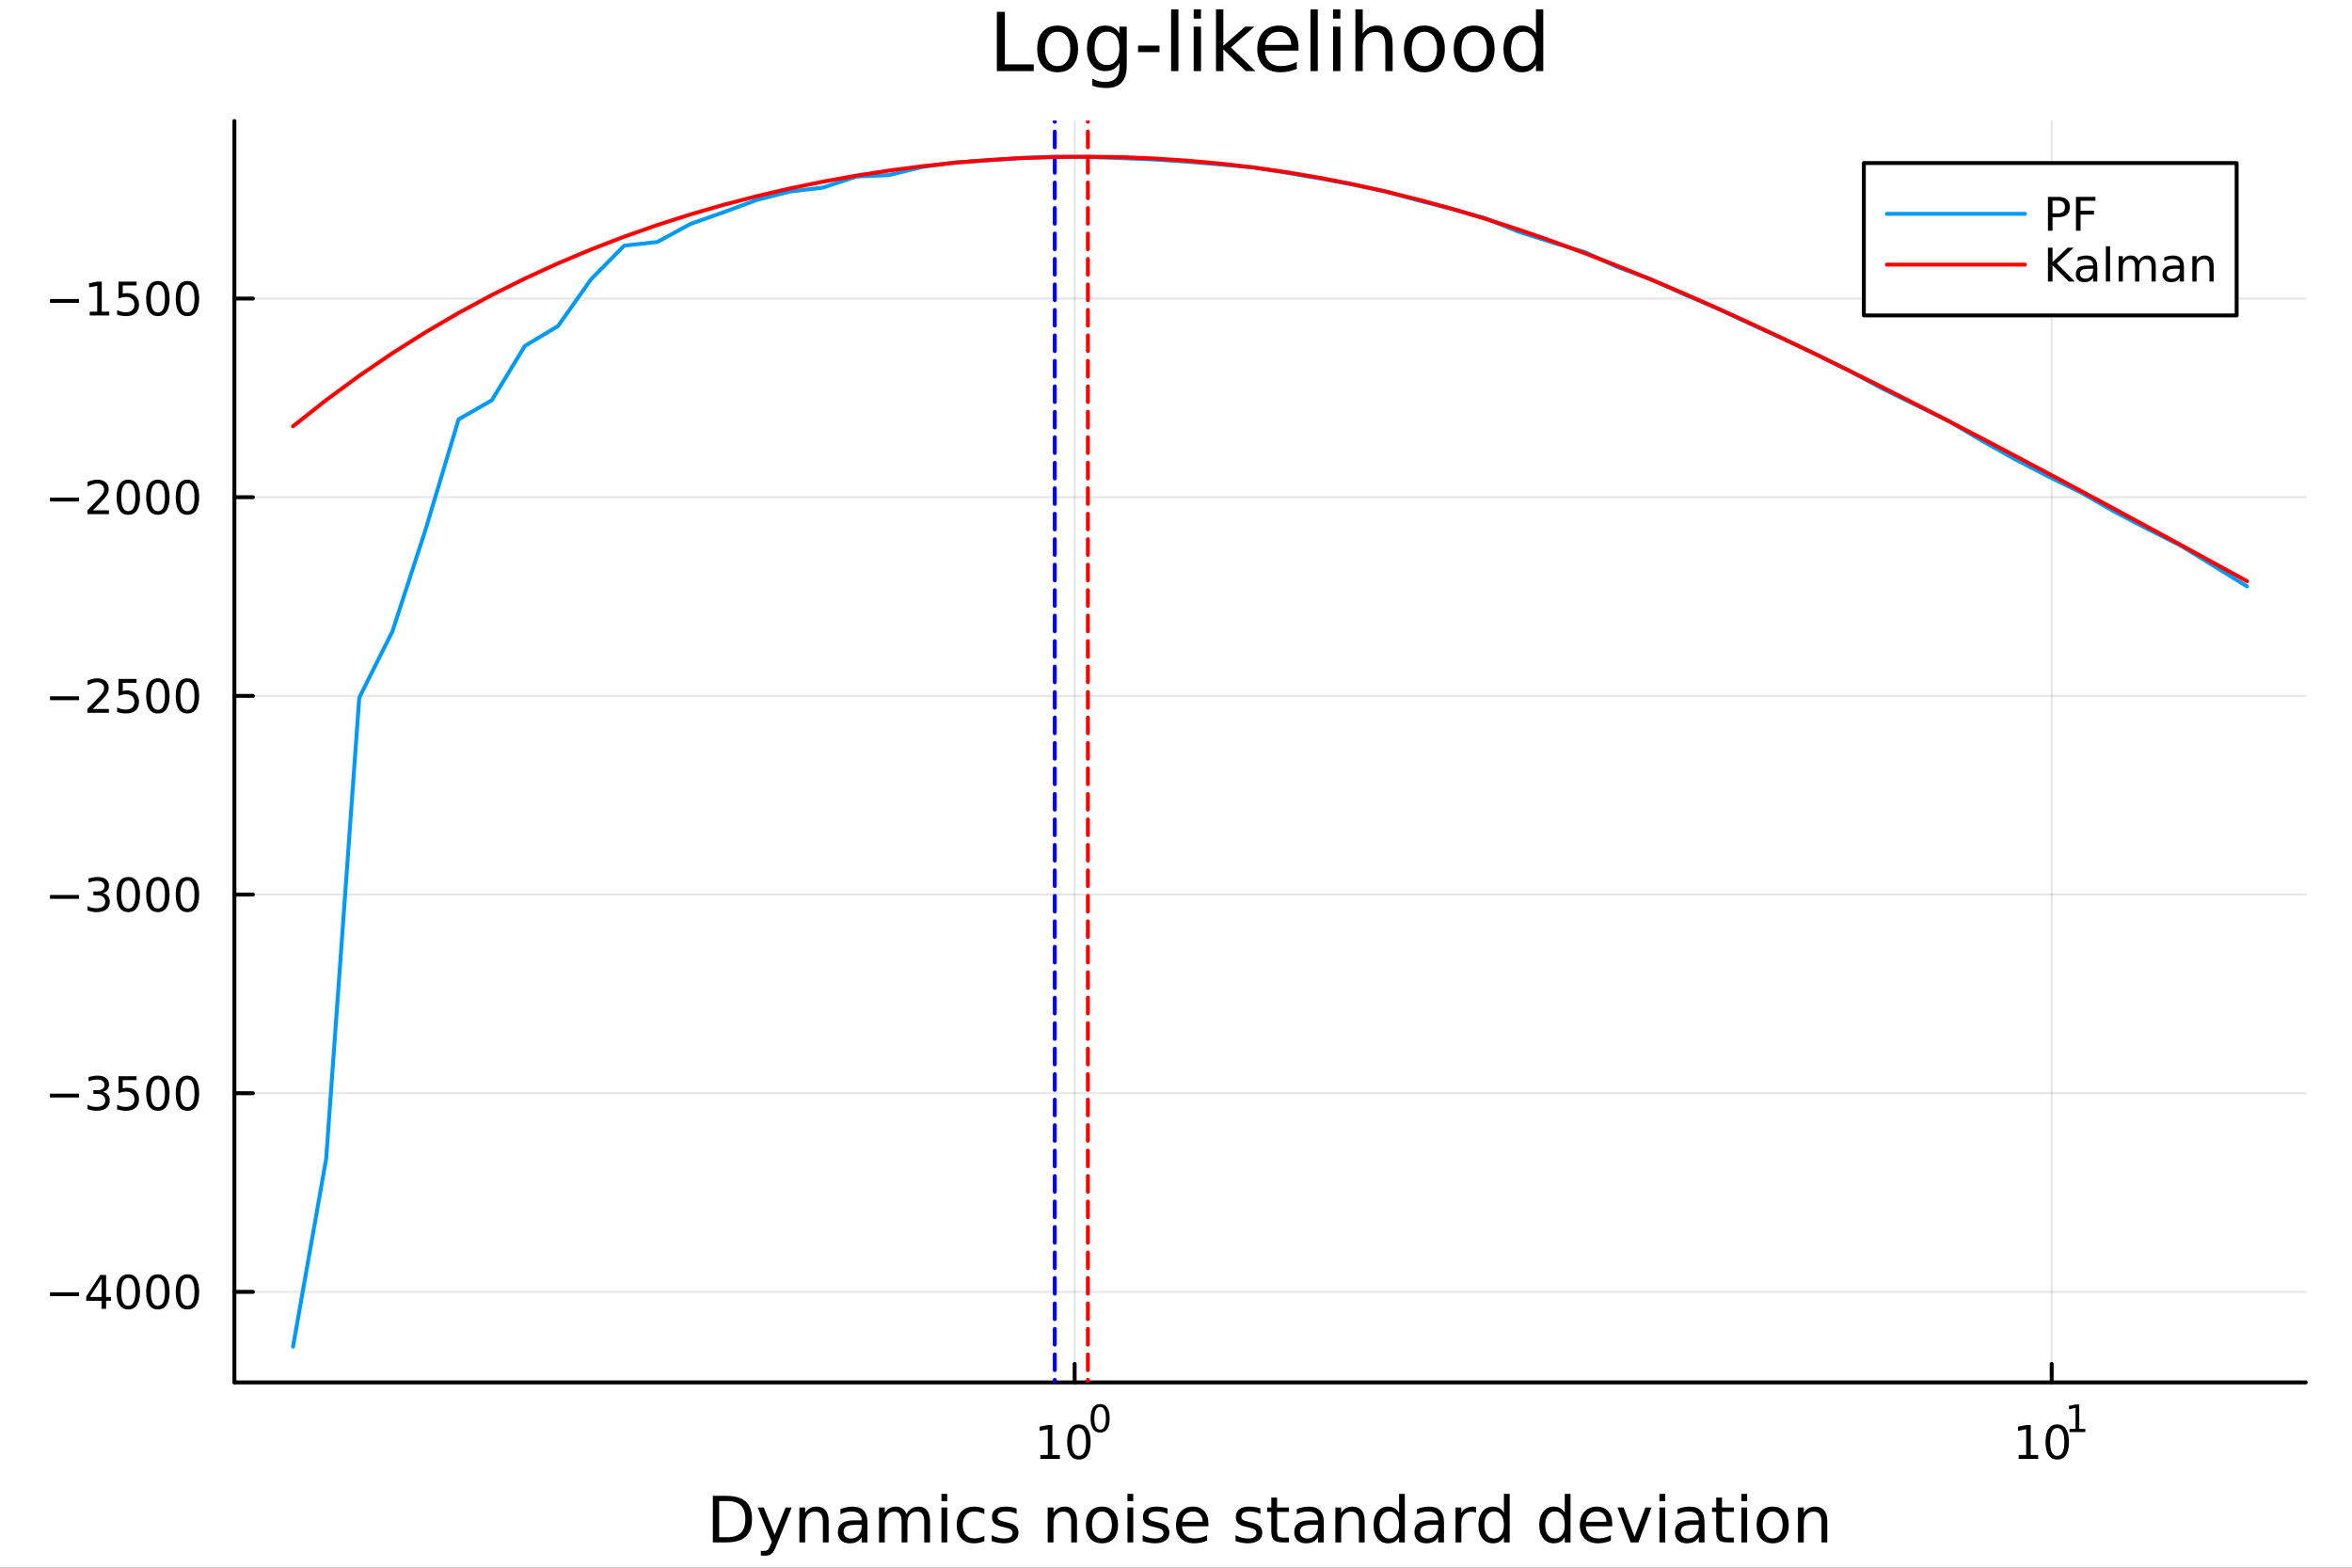 <?xml version="1.0" encoding="utf-8"?>
<svg xmlns="http://www.w3.org/2000/svg" xmlns:xlink="http://www.w3.org/1999/xlink" width="600" height="400" viewBox="0 0 2400 1600">
<rect x="0" y="0" width="2400" height="1600" fill="#333333" stroke="none"/>
<defs>
  <clipPath id="clip040">
    <rect x="0" y="0" width="2400" height="1600"/>
  </clipPath>
</defs>
<path clip-path="url(#clip040)" d="M0 1600 L2400 1600 L2400 0 L0 0  Z" fill="#ffffff" fill-rule="evenodd" fill-opacity="1"/>
<defs>
  <clipPath id="clip041">
    <rect x="480" y="0" width="1681" height="1600"/>
  </clipPath>
</defs>
<path clip-path="url(#clip040)" d="M239.19 1410.9 L2352.76 1410.9 L2352.76 123.472 L239.19 123.472  Z" fill="#ffffff" fill-rule="evenodd" fill-opacity="1"/>
<defs>
  <clipPath id="clip042">
    <rect x="239" y="123" width="2115" height="1288"/>
  </clipPath>
</defs>
<polyline clip-path="url(#clip042)" style="stroke:#000000; stroke-linecap:round; stroke-linejoin:round; stroke-width:2; stroke-opacity:0.1; fill:none" points="1096.58,1410.9 1096.58,123.472 "/>
<polyline clip-path="url(#clip042)" style="stroke:#000000; stroke-linecap:round; stroke-linejoin:round; stroke-width:2; stroke-opacity:0.1; fill:none" points="2093.55,1410.9 2093.55,123.472 "/>
<polyline clip-path="url(#clip042)" style="stroke:#000000; stroke-linecap:round; stroke-linejoin:round; stroke-width:2; stroke-opacity:0.1; fill:none" points="239.19,1318.5 2352.76,1318.5 "/>
<polyline clip-path="url(#clip042)" style="stroke:#000000; stroke-linecap:round; stroke-linejoin:round; stroke-width:2; stroke-opacity:0.1; fill:none" points="239.19,1115.74 2352.76,1115.74 "/>
<polyline clip-path="url(#clip042)" style="stroke:#000000; stroke-linecap:round; stroke-linejoin:round; stroke-width:2; stroke-opacity:0.1; fill:none" points="239.19,912.98 2352.76,912.98 "/>
<polyline clip-path="url(#clip042)" style="stroke:#000000; stroke-linecap:round; stroke-linejoin:round; stroke-width:2; stroke-opacity:0.1; fill:none" points="239.19,710.22 2352.76,710.22 "/>
<polyline clip-path="url(#clip042)" style="stroke:#000000; stroke-linecap:round; stroke-linejoin:round; stroke-width:2; stroke-opacity:0.1; fill:none" points="239.19,507.461 2352.76,507.461 "/>
<polyline clip-path="url(#clip042)" style="stroke:#000000; stroke-linecap:round; stroke-linejoin:round; stroke-width:2; stroke-opacity:0.1; fill:none" points="239.19,304.702 2352.76,304.702 "/>
<polyline clip-path="url(#clip040)" style="stroke:#000000; stroke-linecap:round; stroke-linejoin:round; stroke-width:4; stroke-opacity:1; fill:none" points="239.19,1410.9 2352.76,1410.9 "/>
<polyline clip-path="url(#clip040)" style="stroke:#000000; stroke-linecap:round; stroke-linejoin:round; stroke-width:4; stroke-opacity:1; fill:none" points="1096.58,1410.9 1096.58,1392 "/>
<polyline clip-path="url(#clip040)" style="stroke:#000000; stroke-linecap:round; stroke-linejoin:round; stroke-width:4; stroke-opacity:1; fill:none" points="2093.55,1410.9 2093.55,1392 "/>
<path clip-path="url(#clip040)" d="M1061.56 1485.02 L1069.2 1485.02 L1069.2 1458.66 L1060.89 1460.32 L1060.89 1456.06 L1069.16 1454.4 L1073.83 1454.4 L1073.83 1485.02 L1081.47 1485.02 L1081.47 1488.96 L1061.56 1488.96 L1061.56 1485.02 Z" fill="#000000" fill-rule="nonzero" fill-opacity="1" /><path clip-path="url(#clip040)" d="M1100.91 1457.48 Q1097.3 1457.48 1095.47 1461.04 Q1093.67 1464.58 1093.67 1471.71 Q1093.67 1478.82 1095.47 1482.38 Q1097.3 1485.92 1100.91 1485.92 Q1104.55 1485.92 1106.35 1482.38 Q1108.18 1478.82 1108.18 1471.71 Q1108.18 1464.58 1106.35 1461.04 Q1104.55 1457.48 1100.91 1457.48 M1100.91 1453.77 Q1106.72 1453.77 1109.78 1458.38 Q1112.86 1462.96 1112.86 1471.71 Q1112.86 1480.44 1109.78 1485.04 Q1106.72 1489.63 1100.91 1489.63 Q1095.1 1489.63 1092.03 1485.04 Q1088.97 1480.44 1088.97 1471.71 Q1088.97 1462.96 1092.03 1458.38 Q1095.1 1453.77 1100.91 1453.77 Z" fill="#000000" fill-rule="nonzero" fill-opacity="1" /><path clip-path="url(#clip040)" d="M1122.56 1435.97 Q1119.63 1435.97 1118.14 1438.86 Q1116.68 1441.74 1116.68 1447.53 Q1116.68 1453.31 1118.14 1456.2 Q1119.63 1459.08 1122.56 1459.08 Q1125.52 1459.08 1126.98 1456.2 Q1128.47 1453.31 1128.47 1447.53 Q1128.47 1441.74 1126.98 1438.86 Q1125.52 1435.97 1122.56 1435.97 M1122.56 1432.96 Q1127.28 1432.96 1129.77 1436.7 Q1132.27 1440.43 1132.27 1447.53 Q1132.27 1454.62 1129.77 1458.37 Q1127.28 1462.09 1122.56 1462.09 Q1117.84 1462.09 1115.34 1458.37 Q1112.86 1454.62 1112.86 1447.53 Q1112.86 1440.43 1115.34 1436.7 Q1117.84 1432.96 1122.56 1432.96 Z" fill="#000000" fill-rule="nonzero" fill-opacity="1" /><path clip-path="url(#clip040)" d="M2059.87 1485.02 L2067.51 1485.02 L2067.51 1458.66 L2059.2 1460.32 L2059.2 1456.06 L2067.47 1454.4 L2072.14 1454.4 L2072.14 1485.02 L2079.78 1485.02 L2079.78 1488.96 L2059.87 1488.96 L2059.87 1485.02 Z" fill="#000000" fill-rule="nonzero" fill-opacity="1" /><path clip-path="url(#clip040)" d="M2099.22 1457.48 Q2095.61 1457.48 2093.78 1461.04 Q2091.98 1464.58 2091.98 1471.71 Q2091.98 1478.82 2093.78 1482.38 Q2095.61 1485.92 2099.22 1485.92 Q2102.86 1485.92 2104.66 1482.38 Q2106.49 1478.82 2106.49 1471.71 Q2106.49 1464.58 2104.66 1461.04 Q2102.86 1457.48 2099.22 1457.48 M2099.22 1453.77 Q2105.03 1453.77 2108.09 1458.38 Q2111.17 1462.96 2111.17 1471.71 Q2111.17 1480.44 2108.09 1485.04 Q2105.03 1489.63 2099.22 1489.63 Q2093.41 1489.63 2090.34 1485.04 Q2087.28 1480.44 2087.28 1471.71 Q2087.28 1462.96 2090.34 1458.38 Q2093.41 1453.77 2099.22 1453.77 Z" fill="#000000" fill-rule="nonzero" fill-opacity="1" /><path clip-path="url(#clip040)" d="M2111.71 1458.35 L2117.92 1458.35 L2117.92 1436.93 L2111.17 1438.28 L2111.17 1434.82 L2117.88 1433.47 L2121.68 1433.47 L2121.68 1458.35 L2127.89 1458.35 L2127.89 1461.55 L2111.71 1461.55 L2111.71 1458.35 Z" fill="#000000" fill-rule="nonzero" fill-opacity="1" /><path clip-path="url(#clip040)" d="M733.834 1531.95 L733.834 1568.9 L741.6 1568.9 Q751.435 1568.9 755.986 1564.45 Q760.569 1559.99 760.569 1550.38 Q760.569 1540.83 755.986 1536.4 Q751.435 1531.95 741.6 1531.95 L733.834 1531.95 M727.404 1526.67 L740.613 1526.67 Q754.427 1526.67 760.888 1532.43 Q767.349 1538.16 767.349 1550.38 Q767.349 1562.66 760.856 1568.42 Q754.363 1574.19 740.613 1574.19 L727.404 1574.19 L727.404 1526.67 Z" fill="#000000" fill-rule="nonzero" fill-opacity="1" /><path clip-path="url(#clip040)" d="M792.175 1577.5 Q789.693 1583.86 787.337 1585.8 Q784.982 1587.74 781.035 1587.74 L776.356 1587.74 L776.356 1582.84 L779.794 1582.84 Q782.213 1582.84 783.55 1581.7 Q784.886 1580.55 786.51 1576.29 L787.56 1573.61 L773.142 1538.54 L779.348 1538.54 L790.488 1566.42 L801.628 1538.54 L807.835 1538.54 L792.175 1577.5 Z" fill="#000000" fill-rule="nonzero" fill-opacity="1" /><path clip-path="url(#clip040)" d="M845.552 1552.67 L845.552 1574.19 L839.695 1574.19 L839.695 1552.86 Q839.695 1547.8 837.722 1545.29 Q835.748 1542.77 831.802 1542.77 Q827.059 1542.77 824.322 1545.79 Q821.585 1548.82 821.585 1554.04 L821.585 1574.19 L815.696 1574.19 L815.696 1538.54 L821.585 1538.54 L821.585 1544.08 Q823.685 1540.86 826.518 1539.27 Q829.383 1537.68 833.107 1537.68 Q839.25 1537.68 842.401 1541.5 Q845.552 1545.29 845.552 1552.67 Z" fill="#000000" fill-rule="nonzero" fill-opacity="1" /><path clip-path="url(#clip040)" d="M873.433 1556.27 Q866.336 1556.27 863.598 1557.89 Q860.861 1559.51 860.861 1563.43 Q860.861 1566.55 862.898 1568.39 Q864.967 1570.21 868.5 1570.21 Q873.37 1570.21 876.298 1566.77 Q879.258 1563.3 879.258 1557.57 L879.258 1556.27 L873.433 1556.27 M885.115 1553.85 L885.115 1574.19 L879.258 1574.19 L879.258 1568.77 Q877.253 1572.02 874.261 1573.58 Q871.269 1575.11 866.94 1575.11 Q861.466 1575.11 858.219 1572.05 Q855.005 1568.97 855.005 1563.81 Q855.005 1557.79 859.015 1554.74 Q863.057 1551.68 871.046 1551.68 L879.258 1551.68 L879.258 1551.11 Q879.258 1547.07 876.584 1544.87 Q873.943 1542.64 869.137 1542.64 Q866.081 1542.64 863.185 1543.38 Q860.288 1544.11 857.615 1545.57 L857.615 1540.16 Q860.829 1538.92 863.853 1538.31 Q866.877 1537.68 869.741 1537.68 Q877.476 1537.68 881.295 1541.69 Q885.115 1545.7 885.115 1553.85 Z" fill="#000000" fill-rule="nonzero" fill-opacity="1" /><path clip-path="url(#clip040)" d="M924.932 1545.38 Q927.128 1541.43 930.184 1539.56 Q933.239 1537.68 937.377 1537.68 Q942.947 1537.68 945.971 1541.59 Q948.994 1545.48 948.994 1552.67 L948.994 1574.19 L943.106 1574.19 L943.106 1552.86 Q943.106 1547.74 941.292 1545.25 Q939.478 1542.77 935.754 1542.77 Q931.202 1542.77 928.56 1545.79 Q925.919 1548.82 925.919 1554.04 L925.919 1574.19 L920.03 1574.19 L920.03 1552.86 Q920.03 1547.7 918.216 1545.25 Q916.402 1542.77 912.614 1542.77 Q908.127 1542.77 905.485 1545.83 Q902.843 1548.85 902.843 1554.04 L902.843 1574.19 L896.955 1574.19 L896.955 1538.54 L902.843 1538.54 L902.843 1544.08 Q904.848 1540.8 907.649 1539.24 Q910.45 1537.68 914.301 1537.68 Q918.184 1537.68 920.89 1539.65 Q923.627 1541.62 924.932 1545.38 Z" fill="#000000" fill-rule="nonzero" fill-opacity="1" /><path clip-path="url(#clip040)" d="M960.675 1538.54 L966.532 1538.54 L966.532 1574.19 L960.675 1574.19 L960.675 1538.54 M960.675 1524.66 L966.532 1524.66 L966.532 1532.08 L960.675 1532.08 L960.675 1524.66 Z" fill="#000000" fill-rule="nonzero" fill-opacity="1" /><path clip-path="url(#clip040)" d="M1004.44 1539.91 L1004.44 1545.38 Q1001.96 1544.01 999.443 1543.34 Q996.96 1542.64 994.414 1542.64 Q988.716 1542.64 985.565 1546.27 Q982.414 1549.87 982.414 1556.39 Q982.414 1562.92 985.565 1566.55 Q988.716 1570.14 994.414 1570.14 Q996.96 1570.14 999.443 1569.47 Q1001.96 1568.77 1004.44 1567.41 L1004.44 1572.82 Q1001.99 1573.96 999.347 1574.54 Q996.737 1575.11 993.777 1575.11 Q985.725 1575.11 980.982 1570.05 Q976.24 1564.99 976.24 1556.39 Q976.24 1547.67 981.014 1542.68 Q985.82 1537.68 994.159 1537.68 Q996.865 1537.68 999.443 1538.25 Q1002.02 1538.79 1004.44 1539.91 Z" fill="#000000" fill-rule="nonzero" fill-opacity="1" /><path clip-path="url(#clip040)" d="M1037.35 1539.59 L1037.35 1545.13 Q1034.87 1543.85 1032.19 1543.22 Q1029.52 1542.58 1026.66 1542.58 Q1022.3 1542.58 1020.1 1543.92 Q1017.93 1545.25 1017.93 1547.93 Q1017.93 1549.96 1019.49 1551.14 Q1021.05 1552.29 1025.76 1553.34 L1027.77 1553.78 Q1034.01 1555.12 1036.62 1557.57 Q1039.26 1559.99 1039.26 1564.35 Q1039.26 1569.32 1035.31 1572.21 Q1031.4 1575.11 1024.52 1575.11 Q1021.66 1575.11 1018.54 1574.54 Q1015.45 1573.99 1012.01 1572.88 L1012.01 1566.83 Q1015.26 1568.52 1018.41 1569.38 Q1021.56 1570.21 1024.65 1570.21 Q1028.79 1570.21 1031.02 1568.81 Q1033.24 1567.37 1033.24 1564.8 Q1033.24 1562.41 1031.62 1561.14 Q1030.03 1559.86 1024.59 1558.68 L1022.55 1558.21 Q1017.11 1557.06 1014.69 1554.71 Q1012.27 1552.32 1012.27 1548.18 Q1012.27 1543.15 1015.83 1540.42 Q1019.4 1537.68 1025.96 1537.68 Q1029.2 1537.68 1032.07 1538.16 Q1034.93 1538.63 1037.35 1539.59 Z" fill="#000000" fill-rule="nonzero" fill-opacity="1" /><path clip-path="url(#clip040)" d="M1098.94 1552.67 L1098.94 1574.19 L1093.08 1574.19 L1093.08 1552.86 Q1093.08 1547.8 1091.11 1545.29 Q1089.14 1542.77 1085.19 1542.77 Q1080.45 1542.77 1077.71 1545.79 Q1074.97 1548.82 1074.97 1554.04 L1074.97 1574.19 L1069.08 1574.19 L1069.08 1538.54 L1074.97 1538.54 L1074.97 1544.08 Q1077.07 1540.86 1079.91 1539.27 Q1082.77 1537.68 1086.49 1537.68 Q1092.64 1537.68 1095.79 1541.5 Q1098.94 1545.29 1098.94 1552.67 Z" fill="#000000" fill-rule="nonzero" fill-opacity="1" /><path clip-path="url(#clip040)" d="M1124.43 1542.64 Q1119.72 1542.64 1116.99 1546.34 Q1114.25 1550 1114.25 1556.39 Q1114.25 1562.79 1116.95 1566.48 Q1119.69 1570.14 1124.43 1570.14 Q1129.11 1570.14 1131.85 1566.45 Q1134.59 1562.76 1134.59 1556.39 Q1134.59 1550.06 1131.85 1546.37 Q1129.11 1542.64 1124.43 1542.64 M1124.43 1537.68 Q1132.07 1537.68 1136.43 1542.64 Q1140.79 1547.61 1140.79 1556.39 Q1140.79 1565.15 1136.43 1570.14 Q1132.07 1575.11 1124.43 1575.11 Q1116.76 1575.11 1112.4 1570.14 Q1108.07 1565.15 1108.07 1556.39 Q1108.07 1547.61 1112.4 1542.64 Q1116.76 1537.68 1124.43 1537.68 Z" fill="#000000" fill-rule="nonzero" fill-opacity="1" /><path clip-path="url(#clip040)" d="M1150.5 1538.54 L1156.36 1538.54 L1156.36 1574.19 L1150.5 1574.19 L1150.5 1538.54 M1150.5 1524.66 L1156.36 1524.66 L1156.36 1532.08 L1150.5 1532.08 L1150.5 1524.66 Z" fill="#000000" fill-rule="nonzero" fill-opacity="1" /><path clip-path="url(#clip040)" d="M1191.34 1539.59 L1191.34 1545.13 Q1188.85 1543.85 1186.18 1543.22 Q1183.51 1542.58 1180.64 1542.58 Q1176.28 1542.58 1174.09 1543.92 Q1171.92 1545.25 1171.92 1547.93 Q1171.92 1549.96 1173.48 1551.14 Q1175.04 1552.29 1179.75 1553.34 L1181.76 1553.78 Q1187.99 1555.12 1190.6 1557.57 Q1193.25 1559.99 1193.25 1564.35 Q1193.25 1569.32 1189.3 1572.21 Q1185.38 1575.11 1178.51 1575.11 Q1175.65 1575.11 1172.53 1574.54 Q1169.44 1573.99 1166 1572.88 L1166 1566.83 Q1169.25 1568.52 1172.4 1569.38 Q1175.55 1570.21 1178.64 1570.21 Q1182.77 1570.21 1185 1568.81 Q1187.23 1567.37 1187.23 1564.8 Q1187.23 1562.41 1185.61 1561.14 Q1184.02 1559.86 1178.57 1558.68 L1176.54 1558.21 Q1171.09 1557.06 1168.67 1554.71 Q1166.26 1552.32 1166.26 1548.18 Q1166.26 1543.15 1169.82 1540.42 Q1173.39 1537.68 1179.94 1537.68 Q1183.19 1537.68 1186.05 1538.16 Q1188.92 1538.63 1191.34 1539.59 Z" fill="#000000" fill-rule="nonzero" fill-opacity="1" /><path clip-path="url(#clip040)" d="M1233.06 1554.9 L1233.06 1557.76 L1206.14 1557.76 Q1206.52 1563.81 1209.77 1566.99 Q1213.04 1570.14 1218.87 1570.14 Q1222.24 1570.14 1225.39 1569.32 Q1228.58 1568.49 1231.7 1566.83 L1231.7 1572.37 Q1228.54 1573.71 1225.23 1574.41 Q1221.92 1575.11 1218.52 1575.11 Q1209.99 1575.11 1204.99 1570.14 Q1200.03 1565.18 1200.03 1556.71 Q1200.03 1547.96 1204.74 1542.83 Q1209.48 1537.68 1217.5 1537.68 Q1224.69 1537.68 1228.86 1542.33 Q1233.06 1546.94 1233.06 1554.9 M1227.21 1553.18 Q1227.14 1548.37 1224.5 1545.51 Q1221.89 1542.64 1217.56 1542.64 Q1212.66 1542.64 1209.7 1545.41 Q1206.77 1548.18 1206.33 1553.21 L1227.21 1553.18 Z" fill="#000000" fill-rule="nonzero" fill-opacity="1" /><path clip-path="url(#clip040)" d="M1286.12 1539.59 L1286.12 1545.13 Q1283.64 1543.85 1280.97 1543.22 Q1278.29 1542.58 1275.43 1542.58 Q1271.07 1542.58 1268.87 1543.92 Q1266.71 1545.25 1266.71 1547.93 Q1266.71 1549.96 1268.27 1551.14 Q1269.83 1552.29 1274.54 1553.34 L1276.54 1553.78 Q1282.78 1555.12 1285.39 1557.57 Q1288.03 1559.99 1288.03 1564.35 Q1288.03 1569.32 1284.09 1572.21 Q1280.17 1575.11 1273.3 1575.11 Q1270.43 1575.11 1267.31 1574.54 Q1264.22 1573.99 1260.79 1572.88 L1260.79 1566.83 Q1264.03 1568.52 1267.18 1569.38 Q1270.34 1570.21 1273.42 1570.21 Q1277.56 1570.21 1279.79 1568.81 Q1282.02 1567.37 1282.02 1564.8 Q1282.02 1562.41 1280.39 1561.14 Q1278.8 1559.86 1273.36 1558.68 L1271.32 1558.21 Q1265.88 1557.06 1263.46 1554.71 Q1261.04 1552.32 1261.04 1548.18 Q1261.04 1543.15 1264.61 1540.42 Q1268.17 1537.68 1274.73 1537.68 Q1277.97 1537.68 1280.84 1538.16 Q1283.7 1538.63 1286.12 1539.59 Z" fill="#000000" fill-rule="nonzero" fill-opacity="1" /><path clip-path="url(#clip040)" d="M1303.15 1528.42 L1303.15 1538.54 L1315.21 1538.54 L1315.21 1543.09 L1303.15 1543.09 L1303.15 1562.44 Q1303.15 1566.8 1304.33 1568.04 Q1305.54 1569.28 1309.2 1569.28 L1315.21 1569.28 L1315.21 1574.19 L1309.2 1574.19 Q1302.42 1574.19 1299.84 1571.67 Q1297.26 1569.12 1297.26 1562.44 L1297.26 1543.09 L1292.97 1543.09 L1292.97 1538.54 L1297.26 1538.54 L1297.26 1528.42 L1303.15 1528.42 Z" fill="#000000" fill-rule="nonzero" fill-opacity="1" /><path clip-path="url(#clip040)" d="M1339.12 1556.27 Q1332.02 1556.27 1329.28 1557.89 Q1326.54 1559.51 1326.54 1563.43 Q1326.54 1566.55 1328.58 1568.39 Q1330.65 1570.21 1334.18 1570.21 Q1339.05 1570.21 1341.98 1566.77 Q1344.94 1563.3 1344.94 1557.57 L1344.94 1556.27 L1339.12 1556.27 M1350.8 1553.85 L1350.8 1574.19 L1344.94 1574.19 L1344.94 1568.77 Q1342.94 1572.02 1339.94 1573.58 Q1336.95 1575.11 1332.62 1575.11 Q1327.15 1575.11 1323.9 1572.05 Q1320.69 1568.97 1320.69 1563.81 Q1320.69 1557.79 1324.7 1554.74 Q1328.74 1551.68 1336.73 1551.68 L1344.94 1551.68 L1344.94 1551.11 Q1344.94 1547.07 1342.27 1544.87 Q1339.63 1542.64 1334.82 1542.64 Q1331.76 1542.64 1328.87 1543.38 Q1325.97 1544.11 1323.3 1545.57 L1323.3 1540.16 Q1326.51 1538.92 1329.54 1538.31 Q1332.56 1537.68 1335.42 1537.68 Q1343.16 1537.68 1346.98 1541.69 Q1350.8 1545.7 1350.8 1553.85 Z" fill="#000000" fill-rule="nonzero" fill-opacity="1" /><path clip-path="url(#clip040)" d="M1392.49 1552.67 L1392.49 1574.19 L1386.64 1574.19 L1386.64 1552.86 Q1386.64 1547.8 1384.66 1545.29 Q1382.69 1542.77 1378.74 1542.77 Q1374 1542.77 1371.26 1545.79 Q1368.53 1548.82 1368.53 1554.04 L1368.53 1574.19 L1362.64 1574.19 L1362.64 1538.54 L1368.53 1538.54 L1368.53 1544.08 Q1370.63 1540.86 1373.46 1539.27 Q1376.32 1537.68 1380.05 1537.68 Q1386.19 1537.68 1389.34 1541.5 Q1392.49 1545.29 1392.49 1552.67 Z" fill="#000000" fill-rule="nonzero" fill-opacity="1" /><path clip-path="url(#clip040)" d="M1427.63 1543.95 L1427.63 1524.66 L1433.49 1524.66 L1433.49 1574.19 L1427.63 1574.19 L1427.63 1568.84 Q1425.79 1572.02 1422.95 1573.58 Q1420.15 1575.11 1416.21 1575.11 Q1409.74 1575.11 1405.67 1569.95 Q1401.63 1564.8 1401.63 1556.39 Q1401.63 1547.99 1405.67 1542.83 Q1409.74 1537.68 1416.21 1537.68 Q1420.15 1537.68 1422.95 1539.24 Q1425.79 1540.77 1427.63 1543.95 M1407.68 1556.39 Q1407.68 1562.85 1410.32 1566.55 Q1412.99 1570.21 1417.64 1570.21 Q1422.28 1570.21 1424.96 1566.55 Q1427.63 1562.85 1427.63 1556.39 Q1427.63 1549.93 1424.96 1546.27 Q1422.28 1542.58 1417.64 1542.58 Q1412.99 1542.58 1410.32 1546.27 Q1407.68 1549.93 1407.68 1556.39 Z" fill="#000000" fill-rule="nonzero" fill-opacity="1" /><path clip-path="url(#clip040)" d="M1461.75 1556.27 Q1454.65 1556.27 1451.92 1557.89 Q1449.18 1559.51 1449.18 1563.43 Q1449.18 1566.55 1451.22 1568.39 Q1453.29 1570.21 1456.82 1570.21 Q1461.69 1570.21 1464.62 1566.77 Q1467.58 1563.3 1467.58 1557.57 L1467.58 1556.27 L1461.75 1556.27 M1473.43 1553.85 L1473.43 1574.19 L1467.58 1574.19 L1467.58 1568.77 Q1465.57 1572.02 1462.58 1573.58 Q1459.59 1575.11 1455.26 1575.11 Q1449.78 1575.11 1446.54 1572.05 Q1443.32 1568.97 1443.32 1563.81 Q1443.32 1557.79 1447.33 1554.74 Q1451.38 1551.68 1459.36 1551.68 L1467.58 1551.68 L1467.58 1551.11 Q1467.58 1547.07 1464.9 1544.87 Q1462.26 1542.64 1457.46 1542.64 Q1454.4 1542.64 1451.5 1543.38 Q1448.61 1544.11 1445.93 1545.57 L1445.93 1540.16 Q1449.15 1538.92 1452.17 1538.31 Q1455.2 1537.68 1458.06 1537.68 Q1465.79 1537.68 1469.61 1541.69 Q1473.43 1545.7 1473.43 1553.85 Z" fill="#000000" fill-rule="nonzero" fill-opacity="1" /><path clip-path="url(#clip040)" d="M1506.15 1544.01 Q1505.17 1543.44 1503.99 1543.18 Q1502.84 1542.9 1501.44 1542.9 Q1496.48 1542.9 1493.8 1546.14 Q1491.16 1549.36 1491.16 1555.41 L1491.16 1574.19 L1485.27 1574.19 L1485.27 1538.54 L1491.16 1538.54 L1491.16 1544.08 Q1493.01 1540.83 1495.97 1539.27 Q1498.93 1537.68 1503.16 1537.68 Q1503.77 1537.68 1504.5 1537.77 Q1505.23 1537.84 1506.12 1538 L1506.15 1544.01 Z" fill="#000000" fill-rule="nonzero" fill-opacity="1" /><path clip-path="url(#clip040)" d="M1534.61 1543.95 L1534.61 1524.66 L1540.46 1524.66 L1540.46 1574.19 L1534.61 1574.19 L1534.61 1568.84 Q1532.76 1572.02 1529.93 1573.58 Q1527.13 1575.11 1523.18 1575.11 Q1516.72 1575.11 1512.65 1569.95 Q1508.6 1564.8 1508.6 1556.39 Q1508.6 1547.99 1512.65 1542.83 Q1516.72 1537.68 1523.18 1537.68 Q1527.13 1537.68 1529.93 1539.24 Q1532.76 1540.77 1534.61 1543.95 M1514.65 1556.39 Q1514.65 1562.85 1517.29 1566.55 Q1519.97 1570.21 1524.61 1570.21 Q1529.26 1570.21 1531.93 1566.55 Q1534.61 1562.85 1534.61 1556.39 Q1534.61 1549.93 1531.93 1546.27 Q1529.26 1542.58 1524.61 1542.58 Q1519.97 1542.58 1517.29 1546.27 Q1514.65 1549.93 1514.65 1556.39 Z" fill="#000000" fill-rule="nonzero" fill-opacity="1" /><path clip-path="url(#clip040)" d="M1596.71 1543.95 L1596.71 1524.66 L1602.56 1524.66 L1602.56 1574.19 L1596.71 1574.19 L1596.71 1568.84 Q1594.86 1572.02 1592.03 1573.58 Q1589.23 1575.11 1585.28 1575.11 Q1578.82 1575.11 1574.74 1569.95 Q1570.7 1564.8 1570.7 1556.39 Q1570.7 1547.99 1574.74 1542.83 Q1578.82 1537.68 1585.28 1537.68 Q1589.23 1537.68 1592.03 1539.24 Q1594.86 1540.77 1596.71 1543.95 M1576.75 1556.39 Q1576.75 1562.85 1579.39 1566.55 Q1582.06 1570.21 1586.71 1570.21 Q1591.36 1570.21 1594.03 1566.55 Q1596.71 1562.85 1596.71 1556.39 Q1596.71 1549.93 1594.03 1546.27 Q1591.36 1542.58 1586.71 1542.58 Q1582.06 1542.58 1579.39 1546.27 Q1576.75 1549.93 1576.75 1556.39 Z" fill="#000000" fill-rule="nonzero" fill-opacity="1" /><path clip-path="url(#clip040)" d="M1645.12 1554.9 L1645.12 1557.76 L1618.19 1557.76 Q1618.57 1563.81 1621.82 1566.99 Q1625.1 1570.14 1630.92 1570.14 Q1634.29 1570.14 1637.45 1569.32 Q1640.63 1568.49 1643.75 1566.83 L1643.75 1572.37 Q1640.6 1573.71 1637.29 1574.41 Q1633.98 1575.11 1630.57 1575.11 Q1622.04 1575.11 1617.04 1570.14 Q1612.08 1565.18 1612.08 1556.71 Q1612.08 1547.96 1616.79 1542.83 Q1621.53 1537.68 1629.55 1537.68 Q1636.75 1537.68 1640.91 1542.33 Q1645.12 1546.94 1645.12 1554.9 M1639.26 1553.18 Q1639.2 1548.37 1636.55 1545.51 Q1633.94 1542.64 1629.62 1542.64 Q1624.71 1542.64 1621.75 1545.41 Q1618.83 1548.18 1618.38 1553.21 L1639.26 1553.18 Z" fill="#000000" fill-rule="nonzero" fill-opacity="1" /><path clip-path="url(#clip040)" d="M1650.53 1538.54 L1656.73 1538.54 L1667.87 1568.46 L1679.01 1538.54 L1685.22 1538.54 L1671.85 1574.19 L1663.9 1574.19 L1650.53 1538.54 Z" fill="#000000" fill-rule="nonzero" fill-opacity="1" /><path clip-path="url(#clip040)" d="M1693.3 1538.54 L1699.16 1538.54 L1699.16 1574.19 L1693.3 1574.19 L1693.3 1538.54 M1693.3 1524.66 L1699.16 1524.66 L1699.16 1532.08 L1693.3 1532.08 L1693.3 1524.66 Z" fill="#000000" fill-rule="nonzero" fill-opacity="1" /><path clip-path="url(#clip040)" d="M1727.62 1556.27 Q1720.52 1556.27 1717.78 1557.89 Q1715.04 1559.51 1715.04 1563.43 Q1715.04 1566.55 1717.08 1568.39 Q1719.15 1570.21 1722.68 1570.21 Q1727.55 1570.21 1730.48 1566.77 Q1733.44 1563.3 1733.44 1557.57 L1733.44 1556.27 L1727.62 1556.27 M1739.3 1553.85 L1739.3 1574.19 L1733.44 1574.19 L1733.44 1568.77 Q1731.44 1572.02 1728.44 1573.58 Q1725.45 1575.11 1721.12 1575.11 Q1715.65 1575.11 1712.4 1572.05 Q1709.19 1568.97 1709.19 1563.81 Q1709.19 1557.79 1713.2 1554.74 Q1717.24 1551.68 1725.23 1551.68 L1733.44 1551.68 L1733.44 1551.11 Q1733.44 1547.07 1730.77 1544.87 Q1728.13 1542.64 1723.32 1542.64 Q1720.26 1542.64 1717.37 1543.38 Q1714.47 1544.11 1711.8 1545.57 L1711.8 1540.16 Q1715.01 1538.92 1718.04 1538.31 Q1721.06 1537.68 1723.92 1537.68 Q1731.66 1537.68 1735.48 1541.69 Q1739.3 1545.7 1739.3 1553.85 Z" fill="#000000" fill-rule="nonzero" fill-opacity="1" /><path clip-path="url(#clip040)" d="M1757.15 1528.42 L1757.15 1538.54 L1769.22 1538.54 L1769.22 1543.09 L1757.15 1543.09 L1757.15 1562.44 Q1757.15 1566.8 1758.33 1568.04 Q1759.54 1569.28 1763.2 1569.28 L1769.22 1569.28 L1769.22 1574.19 L1763.2 1574.19 Q1756.42 1574.19 1753.84 1571.67 Q1751.26 1569.12 1751.26 1562.44 L1751.26 1543.09 L1746.97 1543.09 L1746.97 1538.54 L1751.26 1538.54 L1751.26 1528.42 L1757.15 1528.42 Z" fill="#000000" fill-rule="nonzero" fill-opacity="1" /><path clip-path="url(#clip040)" d="M1776.92 1538.54 L1782.77 1538.54 L1782.77 1574.19 L1776.92 1574.19 L1776.92 1538.54 M1776.92 1524.66 L1782.77 1524.66 L1782.77 1532.08 L1776.92 1532.08 L1776.92 1524.66 Z" fill="#000000" fill-rule="nonzero" fill-opacity="1" /><path clip-path="url(#clip040)" d="M1808.84 1542.64 Q1804.13 1542.64 1801.39 1546.34 Q1798.66 1550 1798.66 1556.39 Q1798.66 1562.79 1801.36 1566.48 Q1804.1 1570.14 1808.84 1570.14 Q1813.52 1570.14 1816.26 1566.45 Q1819 1562.76 1819 1556.39 Q1819 1550.06 1816.26 1546.37 Q1813.52 1542.64 1808.84 1542.64 M1808.84 1537.68 Q1816.48 1537.68 1820.84 1542.64 Q1825.2 1547.61 1825.2 1556.39 Q1825.2 1565.15 1820.84 1570.14 Q1816.48 1575.11 1808.84 1575.11 Q1801.17 1575.11 1796.81 1570.14 Q1792.48 1565.15 1792.48 1556.39 Q1792.48 1547.61 1796.81 1542.64 Q1801.17 1537.68 1808.84 1537.68 Z" fill="#000000" fill-rule="nonzero" fill-opacity="1" /><path clip-path="url(#clip040)" d="M1864.54 1552.67 L1864.54 1574.19 L1858.69 1574.19 L1858.69 1552.86 Q1858.69 1547.8 1856.71 1545.29 Q1854.74 1542.77 1850.79 1542.77 Q1846.05 1542.77 1843.31 1545.79 Q1840.58 1548.82 1840.58 1554.04 L1840.58 1574.19 L1834.69 1574.19 L1834.69 1538.54 L1840.58 1538.54 L1840.58 1544.08 Q1842.68 1540.86 1845.51 1539.27 Q1848.37 1537.68 1852.1 1537.68 Q1858.24 1537.68 1861.39 1541.5 Q1864.54 1545.29 1864.54 1552.67 Z" fill="#000000" fill-rule="nonzero" fill-opacity="1" /><polyline clip-path="url(#clip040)" style="stroke:#000000; stroke-linecap:round; stroke-linejoin:round; stroke-width:4; stroke-opacity:1; fill:none" points="239.19,1410.9 239.19,123.472 "/>
<polyline clip-path="url(#clip040)" style="stroke:#000000; stroke-linecap:round; stroke-linejoin:round; stroke-width:4; stroke-opacity:1; fill:none" points="239.19,1318.5 258.088,1318.5 "/>
<polyline clip-path="url(#clip040)" style="stroke:#000000; stroke-linecap:round; stroke-linejoin:round; stroke-width:4; stroke-opacity:1; fill:none" points="239.19,1115.74 258.088,1115.74 "/>
<polyline clip-path="url(#clip040)" style="stroke:#000000; stroke-linecap:round; stroke-linejoin:round; stroke-width:4; stroke-opacity:1; fill:none" points="239.19,912.98 258.088,912.98 "/>
<polyline clip-path="url(#clip040)" style="stroke:#000000; stroke-linecap:round; stroke-linejoin:round; stroke-width:4; stroke-opacity:1; fill:none" points="239.19,710.22 258.088,710.22 "/>
<polyline clip-path="url(#clip040)" style="stroke:#000000; stroke-linecap:round; stroke-linejoin:round; stroke-width:4; stroke-opacity:1; fill:none" points="239.19,507.461 258.088,507.461 "/>
<polyline clip-path="url(#clip040)" style="stroke:#000000; stroke-linecap:round; stroke-linejoin:round; stroke-width:4; stroke-opacity:1; fill:none" points="239.19,304.702 258.088,304.702 "/>
<path clip-path="url(#clip040)" d="M50.992 1318.95 L80.668 1318.95 L80.668 1322.89 L50.992 1322.89 L50.992 1318.95 Z" fill="#000000" fill-rule="nonzero" fill-opacity="1" /><path clip-path="url(#clip040)" d="M103.608 1305.29 L91.802 1323.74 L103.608 1323.74 L103.608 1305.29 M102.381 1301.22 L108.26 1301.22 L108.26 1323.74 L113.191 1323.74 L113.191 1327.63 L108.26 1327.63 L108.26 1335.78 L103.608 1335.78 L103.608 1327.63 L88.006 1327.63 L88.006 1323.12 L102.381 1301.22 Z" fill="#000000" fill-rule="nonzero" fill-opacity="1" /><path clip-path="url(#clip040)" d="M130.922 1304.3 Q127.311 1304.3 125.482 1307.86 Q123.677 1311.4 123.677 1318.53 Q123.677 1325.64 125.482 1329.2 Q127.311 1332.75 130.922 1332.75 Q134.556 1332.75 136.362 1329.2 Q138.191 1325.64 138.191 1318.53 Q138.191 1311.4 136.362 1307.86 Q134.556 1304.3 130.922 1304.3 M130.922 1300.59 Q136.732 1300.59 139.788 1305.2 Q142.867 1309.78 142.867 1318.53 Q142.867 1327.26 139.788 1331.87 Q136.732 1336.45 130.922 1336.45 Q125.112 1336.45 122.033 1331.87 Q118.978 1327.26 118.978 1318.53 Q118.978 1309.78 122.033 1305.2 Q125.112 1300.59 130.922 1300.59 Z" fill="#000000" fill-rule="nonzero" fill-opacity="1" /><path clip-path="url(#clip040)" d="M161.084 1304.3 Q157.473 1304.3 155.644 1307.86 Q153.839 1311.4 153.839 1318.53 Q153.839 1325.64 155.644 1329.2 Q157.473 1332.75 161.084 1332.75 Q164.718 1332.75 166.524 1329.2 Q168.353 1325.64 168.353 1318.53 Q168.353 1311.4 166.524 1307.86 Q164.718 1304.3 161.084 1304.3 M161.084 1300.59 Q166.894 1300.59 169.95 1305.2 Q173.029 1309.78 173.029 1318.53 Q173.029 1327.26 169.95 1331.87 Q166.894 1336.45 161.084 1336.45 Q155.274 1336.45 152.195 1331.87 Q149.14 1327.26 149.14 1318.53 Q149.14 1309.78 152.195 1305.2 Q155.274 1300.59 161.084 1300.59 Z" fill="#000000" fill-rule="nonzero" fill-opacity="1" /><path clip-path="url(#clip040)" d="M191.246 1304.3 Q187.635 1304.3 185.806 1307.86 Q184.001 1311.4 184.001 1318.53 Q184.001 1325.64 185.806 1329.2 Q187.635 1332.75 191.246 1332.75 Q194.88 1332.75 196.686 1329.2 Q198.514 1325.64 198.514 1318.53 Q198.514 1311.4 196.686 1307.86 Q194.88 1304.3 191.246 1304.3 M191.246 1300.59 Q197.056 1300.59 200.112 1305.2 Q203.19 1309.78 203.19 1318.53 Q203.19 1327.26 200.112 1331.87 Q197.056 1336.45 191.246 1336.45 Q185.436 1336.45 182.357 1331.87 Q179.302 1327.26 179.302 1318.53 Q179.302 1309.78 182.357 1305.2 Q185.436 1300.59 191.246 1300.59 Z" fill="#000000" fill-rule="nonzero" fill-opacity="1" /><path clip-path="url(#clip040)" d="M50.992 1116.19 L80.668 1116.19 L80.668 1120.13 L50.992 1120.13 L50.992 1116.19 Z" fill="#000000" fill-rule="nonzero" fill-opacity="1" /><path clip-path="url(#clip040)" d="M104.927 1114.39 Q108.283 1115.1 110.158 1117.37 Q112.057 1119.64 112.057 1122.97 Q112.057 1128.09 108.538 1130.89 Q105.02 1133.69 98.538 1133.69 Q96.362 1133.69 94.047 1133.25 Q91.756 1132.83 89.302 1131.98 L89.302 1127.46 Q91.246 1128.6 93.561 1129.18 Q95.876 1129.76 98.399 1129.76 Q102.797 1129.76 105.089 1128.02 Q107.404 1126.28 107.404 1122.97 Q107.404 1119.92 105.251 1118.2 Q103.121 1116.47 99.302 1116.47 L95.274 1116.47 L95.274 1112.63 L99.487 1112.63 Q102.936 1112.63 104.765 1111.26 Q106.594 1109.87 106.594 1107.28 Q106.594 1104.62 104.696 1103.2 Q102.821 1101.77 99.302 1101.77 Q97.381 1101.77 95.182 1102.19 Q92.983 1102.6 90.344 1103.48 L90.344 1099.32 Q93.006 1098.57 95.321 1098.2 Q97.659 1097.83 99.719 1097.83 Q105.043 1097.83 108.145 1100.26 Q111.246 1102.67 111.246 1106.79 Q111.246 1109.66 109.603 1111.65 Q107.959 1113.62 104.927 1114.39 Z" fill="#000000" fill-rule="nonzero" fill-opacity="1" /><path clip-path="url(#clip040)" d="M120.969 1098.46 L139.325 1098.46 L139.325 1102.39 L125.251 1102.39 L125.251 1110.87 Q126.27 1110.52 127.288 1110.36 Q128.307 1110.17 129.325 1110.17 Q135.112 1110.17 138.492 1113.34 Q141.871 1116.51 141.871 1121.93 Q141.871 1127.51 138.399 1130.61 Q134.927 1133.69 128.607 1133.69 Q126.432 1133.69 124.163 1133.32 Q121.918 1132.95 119.51 1132.21 L119.51 1127.51 Q121.594 1128.64 123.816 1129.2 Q126.038 1129.76 128.515 1129.76 Q132.519 1129.76 134.857 1127.65 Q137.195 1125.54 137.195 1121.93 Q137.195 1118.32 134.857 1116.21 Q132.519 1114.11 128.515 1114.11 Q126.64 1114.11 124.765 1114.52 Q122.913 1114.94 120.969 1115.82 L120.969 1098.46 Z" fill="#000000" fill-rule="nonzero" fill-opacity="1" /><path clip-path="url(#clip040)" d="M161.084 1101.54 Q157.473 1101.54 155.644 1105.1 Q153.839 1108.64 153.839 1115.77 Q153.839 1122.88 155.644 1126.45 Q157.473 1129.99 161.084 1129.99 Q164.718 1129.99 166.524 1126.45 Q168.353 1122.88 168.353 1115.77 Q168.353 1108.64 166.524 1105.1 Q164.718 1101.54 161.084 1101.54 M161.084 1097.83 Q166.894 1097.83 169.95 1102.44 Q173.029 1107.02 173.029 1115.77 Q173.029 1124.5 169.95 1129.11 Q166.894 1133.69 161.084 1133.69 Q155.274 1133.69 152.195 1129.11 Q149.14 1124.5 149.14 1115.77 Q149.14 1107.02 152.195 1102.44 Q155.274 1097.83 161.084 1097.83 Z" fill="#000000" fill-rule="nonzero" fill-opacity="1" /><path clip-path="url(#clip040)" d="M191.246 1101.54 Q187.635 1101.54 185.806 1105.1 Q184.001 1108.64 184.001 1115.77 Q184.001 1122.88 185.806 1126.45 Q187.635 1129.99 191.246 1129.99 Q194.88 1129.99 196.686 1126.45 Q198.514 1122.88 198.514 1115.77 Q198.514 1108.64 196.686 1105.1 Q194.88 1101.54 191.246 1101.54 M191.246 1097.83 Q197.056 1097.83 200.112 1102.44 Q203.19 1107.02 203.19 1115.77 Q203.19 1124.5 200.112 1129.11 Q197.056 1133.69 191.246 1133.69 Q185.436 1133.69 182.357 1129.11 Q179.302 1124.5 179.302 1115.77 Q179.302 1107.02 182.357 1102.44 Q185.436 1097.83 191.246 1097.83 Z" fill="#000000" fill-rule="nonzero" fill-opacity="1" /><path clip-path="url(#clip040)" d="M50.992 913.431 L80.668 913.431 L80.668 917.366 L50.992 917.366 L50.992 913.431 Z" fill="#000000" fill-rule="nonzero" fill-opacity="1" /><path clip-path="url(#clip040)" d="M104.927 911.626 Q108.283 912.343 110.158 914.612 Q112.057 916.88 112.057 920.214 Q112.057 925.329 108.538 928.13 Q105.02 930.931 98.538 930.931 Q96.362 930.931 94.047 930.491 Q91.756 930.075 89.302 929.218 L89.302 924.704 Q91.246 925.839 93.561 926.417 Q95.876 926.996 98.399 926.996 Q102.797 926.996 105.089 925.26 Q107.404 923.524 107.404 920.214 Q107.404 917.158 105.251 915.445 Q103.121 913.709 99.302 913.709 L95.274 913.709 L95.274 909.866 L99.487 909.866 Q102.936 909.866 104.765 908.501 Q106.594 907.112 106.594 904.519 Q106.594 901.857 104.696 900.445 Q102.821 899.01 99.302 899.01 Q97.381 899.01 95.182 899.427 Q92.983 899.843 90.344 900.723 L90.344 896.556 Q93.006 895.816 95.321 895.445 Q97.659 895.075 99.719 895.075 Q105.043 895.075 108.145 897.505 Q111.246 899.913 111.246 904.033 Q111.246 906.904 109.603 908.894 Q107.959 910.862 104.927 911.626 Z" fill="#000000" fill-rule="nonzero" fill-opacity="1" /><path clip-path="url(#clip040)" d="M130.922 898.779 Q127.311 898.779 125.482 902.343 Q123.677 905.885 123.677 913.015 Q123.677 920.121 125.482 923.686 Q127.311 927.227 130.922 927.227 Q134.556 927.227 136.362 923.686 Q138.191 920.121 138.191 913.015 Q138.191 905.885 136.362 902.343 Q134.556 898.779 130.922 898.779 M130.922 895.075 Q136.732 895.075 139.788 899.681 Q142.867 904.265 142.867 913.015 Q142.867 921.741 139.788 926.348 Q136.732 930.931 130.922 930.931 Q125.112 930.931 122.033 926.348 Q118.978 921.741 118.978 913.015 Q118.978 904.265 122.033 899.681 Q125.112 895.075 130.922 895.075 Z" fill="#000000" fill-rule="nonzero" fill-opacity="1" /><path clip-path="url(#clip040)" d="M161.084 898.779 Q157.473 898.779 155.644 902.343 Q153.839 905.885 153.839 913.015 Q153.839 920.121 155.644 923.686 Q157.473 927.227 161.084 927.227 Q164.718 927.227 166.524 923.686 Q168.353 920.121 168.353 913.015 Q168.353 905.885 166.524 902.343 Q164.718 898.779 161.084 898.779 M161.084 895.075 Q166.894 895.075 169.95 899.681 Q173.029 904.265 173.029 913.015 Q173.029 921.741 169.95 926.348 Q166.894 930.931 161.084 930.931 Q155.274 930.931 152.195 926.348 Q149.14 921.741 149.14 913.015 Q149.14 904.265 152.195 899.681 Q155.274 895.075 161.084 895.075 Z" fill="#000000" fill-rule="nonzero" fill-opacity="1" /><path clip-path="url(#clip040)" d="M191.246 898.779 Q187.635 898.779 185.806 902.343 Q184.001 905.885 184.001 913.015 Q184.001 920.121 185.806 923.686 Q187.635 927.227 191.246 927.227 Q194.88 927.227 196.686 923.686 Q198.514 920.121 198.514 913.015 Q198.514 905.885 196.686 902.343 Q194.88 898.779 191.246 898.779 M191.246 895.075 Q197.056 895.075 200.112 899.681 Q203.19 904.265 203.19 913.015 Q203.19 921.741 200.112 926.348 Q197.056 930.931 191.246 930.931 Q185.436 930.931 182.357 926.348 Q179.302 921.741 179.302 913.015 Q179.302 904.265 182.357 899.681 Q185.436 895.075 191.246 895.075 Z" fill="#000000" fill-rule="nonzero" fill-opacity="1" /><path clip-path="url(#clip040)" d="M50.992 710.672 L80.668 710.672 L80.668 714.607 L50.992 714.607 L50.992 710.672 Z" fill="#000000" fill-rule="nonzero" fill-opacity="1" /><path clip-path="url(#clip040)" d="M94.788 723.565 L111.108 723.565 L111.108 727.5 L89.163 727.5 L89.163 723.565 Q91.825 720.811 96.409 716.181 Q101.015 711.528 102.196 710.186 Q104.441 707.663 105.321 705.927 Q106.223 704.167 106.223 702.477 Q106.223 699.723 104.279 697.987 Q102.358 696.251 99.256 696.251 Q97.057 696.251 94.603 697.015 Q92.172 697.778 89.395 699.329 L89.395 694.607 Q92.219 693.473 94.672 692.894 Q97.126 692.315 99.163 692.315 Q104.534 692.315 107.728 695.001 Q110.922 697.686 110.922 702.177 Q110.922 704.306 110.112 706.227 Q109.325 708.126 107.219 710.718 Q106.64 711.389 103.538 714.607 Q100.436 717.801 94.788 723.565 Z" fill="#000000" fill-rule="nonzero" fill-opacity="1" /><path clip-path="url(#clip040)" d="M120.969 692.94 L139.325 692.94 L139.325 696.876 L125.251 696.876 L125.251 705.348 Q126.27 705.001 127.288 704.839 Q128.307 704.653 129.325 704.653 Q135.112 704.653 138.492 707.825 Q141.871 710.996 141.871 716.413 Q141.871 721.991 138.399 725.093 Q134.927 728.172 128.607 728.172 Q126.432 728.172 124.163 727.801 Q121.918 727.431 119.51 726.69 L119.51 721.991 Q121.594 723.126 123.816 723.681 Q126.038 724.237 128.515 724.237 Q132.519 724.237 134.857 722.13 Q137.195 720.024 137.195 716.413 Q137.195 712.801 134.857 710.695 Q132.519 708.589 128.515 708.589 Q126.64 708.589 124.765 709.005 Q122.913 709.422 120.969 710.302 L120.969 692.94 Z" fill="#000000" fill-rule="nonzero" fill-opacity="1" /><path clip-path="url(#clip040)" d="M161.084 696.019 Q157.473 696.019 155.644 699.584 Q153.839 703.126 153.839 710.255 Q153.839 717.362 155.644 720.926 Q157.473 724.468 161.084 724.468 Q164.718 724.468 166.524 720.926 Q168.353 717.362 168.353 710.255 Q168.353 703.126 166.524 699.584 Q164.718 696.019 161.084 696.019 M161.084 692.315 Q166.894 692.315 169.95 696.922 Q173.029 701.505 173.029 710.255 Q173.029 718.982 169.95 723.588 Q166.894 728.172 161.084 728.172 Q155.274 728.172 152.195 723.588 Q149.14 718.982 149.14 710.255 Q149.14 701.505 152.195 696.922 Q155.274 692.315 161.084 692.315 Z" fill="#000000" fill-rule="nonzero" fill-opacity="1" /><path clip-path="url(#clip040)" d="M191.246 696.019 Q187.635 696.019 185.806 699.584 Q184.001 703.126 184.001 710.255 Q184.001 717.362 185.806 720.926 Q187.635 724.468 191.246 724.468 Q194.88 724.468 196.686 720.926 Q198.514 717.362 198.514 710.255 Q198.514 703.126 196.686 699.584 Q194.88 696.019 191.246 696.019 M191.246 692.315 Q197.056 692.315 200.112 696.922 Q203.19 701.505 203.19 710.255 Q203.19 718.982 200.112 723.588 Q197.056 728.172 191.246 728.172 Q185.436 728.172 182.357 723.588 Q179.302 718.982 179.302 710.255 Q179.302 701.505 182.357 696.922 Q185.436 692.315 191.246 692.315 Z" fill="#000000" fill-rule="nonzero" fill-opacity="1" /><path clip-path="url(#clip040)" d="M50.992 507.913 L80.668 507.913 L80.668 511.848 L50.992 511.848 L50.992 507.913 Z" fill="#000000" fill-rule="nonzero" fill-opacity="1" /><path clip-path="url(#clip040)" d="M94.788 520.806 L111.108 520.806 L111.108 524.741 L89.163 524.741 L89.163 520.806 Q91.825 518.051 96.409 513.422 Q101.015 508.769 102.196 507.426 Q104.441 504.903 105.321 503.167 Q106.223 501.408 106.223 499.718 Q106.223 496.963 104.279 495.227 Q102.358 493.491 99.256 493.491 Q97.057 493.491 94.603 494.255 Q92.172 495.019 89.395 496.57 L89.395 491.848 Q92.219 490.714 94.672 490.135 Q97.126 489.556 99.163 489.556 Q104.534 489.556 107.728 492.241 Q110.922 494.926 110.922 499.417 Q110.922 501.547 110.112 503.468 Q109.325 505.366 107.219 507.959 Q106.64 508.63 103.538 511.848 Q100.436 515.042 94.788 520.806 Z" fill="#000000" fill-rule="nonzero" fill-opacity="1" /><path clip-path="url(#clip040)" d="M130.922 493.26 Q127.311 493.26 125.482 496.825 Q123.677 500.366 123.677 507.496 Q123.677 514.602 125.482 518.167 Q127.311 521.709 130.922 521.709 Q134.556 521.709 136.362 518.167 Q138.191 514.602 138.191 507.496 Q138.191 500.366 136.362 496.825 Q134.556 493.26 130.922 493.26 M130.922 489.556 Q136.732 489.556 139.788 494.163 Q142.867 498.746 142.867 507.496 Q142.867 516.223 139.788 520.829 Q136.732 525.412 130.922 525.412 Q125.112 525.412 122.033 520.829 Q118.978 516.223 118.978 507.496 Q118.978 498.746 122.033 494.163 Q125.112 489.556 130.922 489.556 Z" fill="#000000" fill-rule="nonzero" fill-opacity="1" /><path clip-path="url(#clip040)" d="M161.084 493.26 Q157.473 493.26 155.644 496.825 Q153.839 500.366 153.839 507.496 Q153.839 514.602 155.644 518.167 Q157.473 521.709 161.084 521.709 Q164.718 521.709 166.524 518.167 Q168.353 514.602 168.353 507.496 Q168.353 500.366 166.524 496.825 Q164.718 493.26 161.084 493.26 M161.084 489.556 Q166.894 489.556 169.95 494.163 Q173.029 498.746 173.029 507.496 Q173.029 516.223 169.95 520.829 Q166.894 525.412 161.084 525.412 Q155.274 525.412 152.195 520.829 Q149.14 516.223 149.14 507.496 Q149.14 498.746 152.195 494.163 Q155.274 489.556 161.084 489.556 Z" fill="#000000" fill-rule="nonzero" fill-opacity="1" /><path clip-path="url(#clip040)" d="M191.246 493.26 Q187.635 493.26 185.806 496.825 Q184.001 500.366 184.001 507.496 Q184.001 514.602 185.806 518.167 Q187.635 521.709 191.246 521.709 Q194.88 521.709 196.686 518.167 Q198.514 514.602 198.514 507.496 Q198.514 500.366 196.686 496.825 Q194.88 493.26 191.246 493.26 M191.246 489.556 Q197.056 489.556 200.112 494.163 Q203.19 498.746 203.19 507.496 Q203.19 516.223 200.112 520.829 Q197.056 525.412 191.246 525.412 Q185.436 525.412 182.357 520.829 Q179.302 516.223 179.302 507.496 Q179.302 498.746 182.357 494.163 Q185.436 489.556 191.246 489.556 Z" fill="#000000" fill-rule="nonzero" fill-opacity="1" /><path clip-path="url(#clip040)" d="M50.992 305.153 L80.668 305.153 L80.668 309.088 L50.992 309.088 L50.992 305.153 Z" fill="#000000" fill-rule="nonzero" fill-opacity="1" /><path clip-path="url(#clip040)" d="M91.571 318.047 L99.21 318.047 L99.21 291.681 L90.899 293.348 L90.899 289.088 L99.163 287.422 L103.839 287.422 L103.839 318.047 L111.478 318.047 L111.478 321.982 L91.571 321.982 L91.571 318.047 Z" fill="#000000" fill-rule="nonzero" fill-opacity="1" /><path clip-path="url(#clip040)" d="M120.969 287.422 L139.325 287.422 L139.325 291.357 L125.251 291.357 L125.251 299.829 Q126.27 299.482 127.288 299.32 Q128.307 299.135 129.325 299.135 Q135.112 299.135 138.492 302.306 Q141.871 305.477 141.871 310.894 Q141.871 316.473 138.399 319.574 Q134.927 322.653 128.607 322.653 Q126.432 322.653 124.163 322.283 Q121.918 321.912 119.51 321.172 L119.51 316.473 Q121.594 317.607 123.816 318.162 Q126.038 318.718 128.515 318.718 Q132.519 318.718 134.857 316.611 Q137.195 314.505 137.195 310.894 Q137.195 307.283 134.857 305.176 Q132.519 303.07 128.515 303.07 Q126.64 303.07 124.765 303.486 Q122.913 303.903 120.969 304.783 L120.969 287.422 Z" fill="#000000" fill-rule="nonzero" fill-opacity="1" /><path clip-path="url(#clip040)" d="M161.084 290.5 Q157.473 290.5 155.644 294.065 Q153.839 297.607 153.839 304.736 Q153.839 311.843 155.644 315.408 Q157.473 318.949 161.084 318.949 Q164.718 318.949 166.524 315.408 Q168.353 311.843 168.353 304.736 Q168.353 297.607 166.524 294.065 Q164.718 290.5 161.084 290.5 M161.084 286.797 Q166.894 286.797 169.95 291.403 Q173.029 295.987 173.029 304.736 Q173.029 313.463 169.95 318.07 Q166.894 322.653 161.084 322.653 Q155.274 322.653 152.195 318.07 Q149.14 313.463 149.14 304.736 Q149.14 295.987 152.195 291.403 Q155.274 286.797 161.084 286.797 Z" fill="#000000" fill-rule="nonzero" fill-opacity="1" /><path clip-path="url(#clip040)" d="M191.246 290.5 Q187.635 290.5 185.806 294.065 Q184.001 297.607 184.001 304.736 Q184.001 311.843 185.806 315.408 Q187.635 318.949 191.246 318.949 Q194.88 318.949 196.686 315.408 Q198.514 311.843 198.514 304.736 Q198.514 297.607 196.686 294.065 Q194.88 290.5 191.246 290.5 M191.246 286.797 Q197.056 286.797 200.112 291.403 Q203.19 295.987 203.19 304.736 Q203.19 313.463 200.112 318.07 Q197.056 322.653 191.246 322.653 Q185.436 322.653 182.357 318.07 Q179.302 313.463 179.302 304.736 Q179.302 295.987 182.357 291.403 Q185.436 286.797 191.246 286.797 Z" fill="#000000" fill-rule="nonzero" fill-opacity="1" /><path clip-path="url(#clip040)" d="M1017.21 12.096 L1025.39 12.096 L1025.39 65.689 L1054.84 65.689 L1054.84 72.576 L1017.21 72.576 L1017.21 12.096 Z" fill="#000000" fill-rule="nonzero" fill-opacity="1" /><path clip-path="url(#clip040)" d="M1079.23 32.431 Q1073.23 32.431 1069.75 37.131 Q1066.27 41.789 1066.27 49.931 Q1066.27 58.074 1069.71 62.773 Q1073.19 67.431 1079.23 67.431 Q1085.18 67.431 1088.67 62.732 Q1092.15 58.033 1092.15 49.931 Q1092.15 41.87 1088.67 37.171 Q1085.18 32.431 1079.23 32.431 M1079.23 26.112 Q1088.95 26.112 1094.5 32.431 Q1100.05 38.751 1100.05 49.931 Q1100.05 61.071 1094.5 67.431 Q1088.95 73.751 1079.23 73.751 Q1069.47 73.751 1063.92 67.431 Q1058.41 61.071 1058.41 49.931 Q1058.41 38.751 1063.92 32.431 Q1069.47 26.112 1079.23 26.112 Z" fill="#000000" fill-rule="nonzero" fill-opacity="1" /><path clip-path="url(#clip040)" d="M1142.26 49.364 Q1142.26 41.263 1138.9 36.806 Q1135.58 32.35 1129.54 32.35 Q1123.55 32.35 1120.18 36.806 Q1116.86 41.263 1116.86 49.364 Q1116.86 57.426 1120.18 61.882 Q1123.55 66.338 1129.54 66.338 Q1135.58 66.338 1138.9 61.882 Q1142.26 57.426 1142.26 49.364 M1149.72 66.945 Q1149.72 78.531 1144.57 84.162 Q1139.43 89.833 1128.81 89.833 Q1124.88 89.833 1121.4 89.225 Q1117.92 88.658 1114.63 87.443 L1114.63 80.192 Q1117.92 81.974 1121.12 82.825 Q1124.32 83.675 1127.64 83.675 Q1134.97 83.675 1138.62 79.827 Q1142.26 76.019 1142.26 68.282 L1142.26 64.596 Q1139.95 68.606 1136.35 70.591 Q1132.74 72.576 1127.72 72.576 Q1119.37 72.576 1114.27 66.216 Q1109.17 59.856 1109.17 49.364 Q1109.17 38.832 1114.27 32.472 Q1119.37 26.112 1127.72 26.112 Q1132.74 26.112 1136.35 28.097 Q1139.95 30.082 1142.26 34.092 L1142.26 27.206 L1149.72 27.206 L1149.72 66.945 Z" fill="#000000" fill-rule="nonzero" fill-opacity="1" /><path clip-path="url(#clip040)" d="M1161.3 46.529 L1183.14 46.529 L1183.14 53.172 L1161.3 53.172 L1161.3 46.529 Z" fill="#000000" fill-rule="nonzero" fill-opacity="1" /><path clip-path="url(#clip040)" d="M1195 9.544 L1202.46 9.544 L1202.46 72.576 L1195 72.576 L1195 9.544 Z" fill="#000000" fill-rule="nonzero" fill-opacity="1" /><path clip-path="url(#clip040)" d="M1218.05 27.206 L1225.51 27.206 L1225.51 72.576 L1218.05 72.576 L1218.05 27.206 M1218.05 9.544 L1225.51 9.544 L1225.51 18.983 L1218.05 18.983 L1218.05 9.544 Z" fill="#000000" fill-rule="nonzero" fill-opacity="1" /><path clip-path="url(#clip040)" d="M1240.82 9.544 L1248.31 9.544 L1248.31 46.772 L1270.55 27.206 L1280.07 27.206 L1256.01 48.433 L1281.09 72.576 L1271.36 72.576 L1248.31 50.418 L1248.31 72.576 L1240.82 72.576 L1240.82 9.544 Z" fill="#000000" fill-rule="nonzero" fill-opacity="1" /><path clip-path="url(#clip040)" d="M1325 48.028 L1325 51.673 L1290.73 51.673 Q1291.21 59.37 1295.35 63.421 Q1299.52 67.431 1306.93 67.431 Q1311.22 67.431 1315.24 66.378 Q1319.29 65.325 1323.26 63.218 L1323.26 70.267 Q1319.25 71.968 1315.03 72.86 Q1310.82 73.751 1306.49 73.751 Q1295.63 73.751 1289.27 67.431 Q1282.95 61.112 1282.95 50.337 Q1282.95 39.197 1288.94 32.675 Q1294.98 26.112 1305.19 26.112 Q1314.34 26.112 1319.65 32.026 Q1325 37.9 1325 48.028 M1317.54 45.84 Q1317.46 39.723 1314.1 36.077 Q1310.78 32.431 1305.27 32.431 Q1299.03 32.431 1295.26 35.956 Q1291.54 39.48 1290.97 45.88 L1317.54 45.84 Z" fill="#000000" fill-rule="nonzero" fill-opacity="1" /><path clip-path="url(#clip040)" d="M1337.23 9.544 L1344.69 9.544 L1344.69 72.576 L1337.23 72.576 L1337.23 9.544 Z" fill="#000000" fill-rule="nonzero" fill-opacity="1" /><path clip-path="url(#clip040)" d="M1360.28 27.206 L1367.73 27.206 L1367.73 72.576 L1360.28 72.576 L1360.28 27.206 M1360.28 9.544 L1367.73 9.544 L1367.73 18.983 L1360.28 18.983 L1360.28 9.544 Z" fill="#000000" fill-rule="nonzero" fill-opacity="1" /><path clip-path="url(#clip040)" d="M1421.04 45.192 L1421.04 72.576 L1413.59 72.576 L1413.59 45.435 Q1413.59 38.994 1411.08 35.794 Q1408.57 32.594 1403.54 32.594 Q1397.51 32.594 1394.03 36.442 Q1390.54 40.29 1390.54 46.934 L1390.54 72.576 L1383.05 72.576 L1383.05 9.544 L1390.54 9.544 L1390.54 34.254 Q1393.22 30.163 1396.82 28.138 Q1400.47 26.112 1405.21 26.112 Q1413.02 26.112 1417.03 30.973 Q1421.04 35.794 1421.04 45.192 Z" fill="#000000" fill-rule="nonzero" fill-opacity="1" /><path clip-path="url(#clip040)" d="M1453.49 32.431 Q1447.5 32.431 1444.01 37.131 Q1440.53 41.789 1440.53 49.931 Q1440.53 58.074 1443.97 62.773 Q1447.46 67.431 1453.49 67.431 Q1459.45 67.431 1462.93 62.732 Q1466.41 58.033 1466.41 49.931 Q1466.41 41.87 1462.93 37.171 Q1459.45 32.431 1453.49 32.431 M1453.49 26.112 Q1463.21 26.112 1468.76 32.431 Q1474.31 38.751 1474.31 49.931 Q1474.31 61.071 1468.76 67.431 Q1463.21 73.751 1453.49 73.751 Q1443.73 73.751 1438.18 67.431 Q1432.67 61.071 1432.67 49.931 Q1432.67 38.751 1438.18 32.431 Q1443.73 26.112 1453.49 26.112 Z" fill="#000000" fill-rule="nonzero" fill-opacity="1" /><path clip-path="url(#clip040)" d="M1504.25 32.431 Q1498.26 32.431 1494.77 37.131 Q1491.29 41.789 1491.29 49.931 Q1491.29 58.074 1494.73 62.773 Q1498.21 67.431 1504.25 67.431 Q1510.21 67.431 1513.69 62.732 Q1517.17 58.033 1517.17 49.931 Q1517.17 41.87 1513.69 37.171 Q1510.21 32.431 1504.25 32.431 M1504.25 26.112 Q1513.97 26.112 1519.52 32.431 Q1525.07 38.751 1525.07 49.931 Q1525.07 61.071 1519.52 67.431 Q1513.97 73.751 1504.25 73.751 Q1494.49 73.751 1488.94 67.431 Q1483.43 61.071 1483.43 49.931 Q1483.43 38.751 1488.94 32.431 Q1494.49 26.112 1504.25 26.112 Z" fill="#000000" fill-rule="nonzero" fill-opacity="1" /><path clip-path="url(#clip040)" d="M1567.28 34.092 L1567.28 9.544 L1574.74 9.544 L1574.74 72.576 L1567.28 72.576 L1567.28 65.77 Q1564.93 69.821 1561.33 71.806 Q1557.76 73.751 1552.74 73.751 Q1544.52 73.751 1539.33 67.188 Q1534.19 60.626 1534.19 49.931 Q1534.19 39.237 1539.33 32.675 Q1544.52 26.112 1552.74 26.112 Q1557.76 26.112 1561.33 28.097 Q1564.93 30.041 1567.28 34.092 M1541.88 49.931 Q1541.88 58.155 1545.25 62.854 Q1548.65 67.512 1554.56 67.512 Q1560.48 67.512 1563.88 62.854 Q1567.28 58.155 1567.28 49.931 Q1567.28 41.708 1563.88 37.05 Q1560.48 32.35 1554.56 32.35 Q1548.65 32.35 1545.25 37.05 Q1541.88 41.708 1541.88 49.931 Z" fill="#000000" fill-rule="nonzero" fill-opacity="1" /><polyline clip-path="url(#clip042)" style="stroke:#009af9; stroke-linecap:round; stroke-linejoin:round; stroke-width:4; stroke-opacity:1; fill:none" points="299.008,1374.46 332.804,1182.84 366.599,712.037 400.395,644.466 434.19,540.641 467.985,427.969 501.781,408.599 535.576,353.08 569.372,332.818 603.167,284.972 636.962,250.704 670.758,246.958 704.553,228.557 738.349,216.598 772.144,204.078 805.94,195.472 839.735,191.48 873.53,180.211 907.326,178.681 941.121,170.421 974.917,165.752 1008.71,163.63 1042.51,161.128 1076.3,159.97 1110.1,160.214 1143.89,161.391 1177.69,162.736 1211.48,165.011 1245.28,167.855 1279.08,170.887 1312.87,176.299 1346.67,182.061 1380.46,188.378 1414.26,195.52 1448.05,204.774 1481.85,213.304 1515.64,222.751 1549.44,236.38 1583.23,247.159 1617.03,257.307 1650.83,272.661 1684.62,284.997 1718.42,300.375 1752.21,314.777 1786.01,330.564 1819.8,345.865 1853.6,361.79 1887.39,378.652 1921.19,396.795 1954.98,413.358 1988.78,429.914 2022.57,449.921 2056.37,468.828 2090.17,486.375 2123.96,502.905 2157.76,522.338 2191.55,539.888 2225.35,556.905 2259.14,577.648 2292.94,598.555 "/>
<polyline clip-path="url(#clip042)" style="stroke:#0000ff; stroke-linecap:round; stroke-linejoin:round; stroke-width:4; stroke-opacity:1; fill:none" stroke-dasharray="16, 10" points="1076.3,2698.32 1076.3,-1163.95 "/>
<polyline clip-path="url(#clip042)" style="stroke:#ff0000; stroke-linecap:round; stroke-linejoin:round; stroke-width:4; stroke-opacity:1; fill:none" points="299.008,435.082 332.804,408.333 366.599,383.5 400.395,360.466 434.19,339.122 467.985,319.37 501.781,301.121 535.576,284.29 569.372,268.797 603.167,254.57 636.962,241.54 670.758,229.645 704.553,218.827 738.349,209.034 772.144,200.222 805.94,192.349 839.735,185.381 873.53,179.29 907.326,174.053 941.121,169.652 974.917,166.075 1008.71,163.313 1042.51,161.364 1076.3,160.227 1110.1,159.909 1143.89,160.416 1177.69,161.758 1211.48,163.95 1245.28,167.003 1279.08,170.93 1312.87,175.744 1346.67,181.451 1380.46,188.056 1414.26,195.557 1448.05,203.944 1481.85,213.203 1515.64,223.31 1549.44,234.233 1583.23,245.937 1617.03,258.378 1650.83,271.509 1684.62,285.281 1718.42,299.643 1752.21,314.542 1786.01,329.93 1819.8,345.756 1853.6,361.975 1887.39,378.542 1921.19,395.419 1954.98,412.567 1988.78,429.955 2022.57,447.552 2056.37,465.33 2090.17,483.267 2123.96,501.342 2157.76,519.536 2191.55,537.833 2225.35,556.219 2259.14,574.682 2292.94,593.21 "/>
<polyline clip-path="url(#clip042)" style="stroke:#ff0000; stroke-linecap:round; stroke-linejoin:round; stroke-width:4; stroke-opacity:1; fill:none" stroke-dasharray="16, 10" points="1110.1,2698.32 1110.1,-1163.95 "/>
<path clip-path="url(#clip040)" d="M1901.87 321.906 L2282.3 321.906 L2282.3 166.386 L1901.87 166.386  Z" fill="#ffffff" fill-rule="evenodd" fill-opacity="1"/>
<polyline clip-path="url(#clip040)" style="stroke:#000000; stroke-linecap:round; stroke-linejoin:round; stroke-width:4; stroke-opacity:1; fill:none" points="1901.87,321.906 2282.3,321.906 2282.3,166.386 1901.87,166.386 1901.87,321.906 "/>
<polyline clip-path="url(#clip040)" style="stroke:#009af9; stroke-linecap:round; stroke-linejoin:round; stroke-width:4; stroke-opacity:1; fill:none" points="1925.36,218.226 2066.26,218.226 "/>
<path clip-path="url(#clip040)" d="M2094.42 204.789 L2094.42 217.775 L2100.3 217.775 Q2103.57 217.775 2105.35 216.085 Q2107.13 214.395 2107.13 211.27 Q2107.13 208.168 2105.35 206.479 Q2103.57 204.789 2100.3 204.789 L2094.42 204.789 M2089.75 200.946 L2100.3 200.946 Q2106.11 200.946 2109.08 203.585 Q2112.06 206.201 2112.06 211.27 Q2112.06 216.386 2109.08 219.002 Q2106.11 221.617 2100.3 221.617 L2094.42 221.617 L2094.42 235.506 L2089.75 235.506 L2089.75 200.946 Z" fill="#000000" fill-rule="nonzero" fill-opacity="1" /><path clip-path="url(#clip040)" d="M2118.33 200.946 L2138.2 200.946 L2138.2 204.881 L2123.01 204.881 L2123.01 215.067 L2136.71 215.067 L2136.71 219.002 L2123.01 219.002 L2123.01 235.506 L2118.33 235.506 L2118.33 200.946 Z" fill="#000000" fill-rule="nonzero" fill-opacity="1" /><polyline clip-path="url(#clip040)" style="stroke:#ff0000; stroke-linecap:round; stroke-linejoin:round; stroke-width:4; stroke-opacity:1; fill:none" points="1925.36,270.066 2066.26,270.066 "/>
<path clip-path="url(#clip040)" d="M2089.75 252.786 L2094.42 252.786 L2094.42 267.393 L2109.93 252.786 L2115.95 252.786 L2098.8 268.897 L2117.18 287.346 L2111.02 287.346 L2094.42 270.703 L2094.42 287.346 L2089.75 287.346 L2089.75 252.786 Z" fill="#000000" fill-rule="nonzero" fill-opacity="1" /><path clip-path="url(#clip040)" d="M2131.6 274.314 Q2126.44 274.314 2124.45 275.494 Q2122.45 276.675 2122.45 279.522 Q2122.45 281.791 2123.94 283.133 Q2125.44 284.453 2128.01 284.453 Q2131.55 284.453 2133.68 281.953 Q2135.83 279.43 2135.83 275.263 L2135.83 274.314 L2131.6 274.314 M2140.09 272.555 L2140.09 287.346 L2135.83 287.346 L2135.83 283.411 Q2134.38 285.772 2132.2 286.906 Q2130.02 288.018 2126.88 288.018 Q2122.89 288.018 2120.53 285.795 Q2118.2 283.55 2118.2 279.8 Q2118.2 275.425 2121.11 273.203 Q2124.05 270.981 2129.86 270.981 L2135.83 270.981 L2135.83 270.564 Q2135.83 267.624 2133.89 266.027 Q2131.97 264.407 2128.47 264.407 Q2126.25 264.407 2124.14 264.939 Q2122.04 265.471 2120.09 266.536 L2120.09 262.601 Q2122.43 261.698 2124.63 261.258 Q2126.83 260.795 2128.91 260.795 Q2134.54 260.795 2137.32 263.712 Q2140.09 266.629 2140.09 272.555 Z" fill="#000000" fill-rule="nonzero" fill-opacity="1" /><path clip-path="url(#clip040)" d="M2148.87 251.328 L2153.13 251.328 L2153.13 287.346 L2148.87 287.346 L2148.87 251.328 Z" fill="#000000" fill-rule="nonzero" fill-opacity="1" /><path clip-path="url(#clip040)" d="M2182.22 266.397 Q2183.82 263.527 2186.04 262.161 Q2188.26 260.795 2191.27 260.795 Q2195.32 260.795 2197.52 263.643 Q2199.72 266.467 2199.72 271.698 L2199.72 287.346 L2195.44 287.346 L2195.44 271.837 Q2195.44 268.11 2194.12 266.305 Q2192.8 264.499 2190.09 264.499 Q2186.78 264.499 2184.86 266.698 Q2182.94 268.897 2182.94 272.694 L2182.94 287.346 L2178.66 287.346 L2178.66 271.837 Q2178.66 268.087 2177.34 266.305 Q2176.02 264.499 2173.26 264.499 Q2170 264.499 2168.08 266.721 Q2166.16 268.92 2166.16 272.694 L2166.16 287.346 L2161.88 287.346 L2161.88 261.42 L2166.16 261.42 L2166.16 265.448 Q2167.62 263.064 2169.65 261.93 Q2171.69 260.795 2174.49 260.795 Q2177.32 260.795 2179.28 262.231 Q2181.27 263.666 2182.22 266.397 Z" fill="#000000" fill-rule="nonzero" fill-opacity="1" /><path clip-path="url(#clip040)" d="M2220 274.314 Q2214.84 274.314 2212.85 275.494 Q2210.86 276.675 2210.86 279.522 Q2210.86 281.791 2212.34 283.133 Q2213.84 284.453 2216.41 284.453 Q2219.95 284.453 2222.08 281.953 Q2224.24 279.43 2224.24 275.263 L2224.24 274.314 L2220 274.314 M2228.5 272.555 L2228.5 287.346 L2224.24 287.346 L2224.24 283.411 Q2222.78 285.772 2220.6 286.906 Q2218.43 288.018 2215.28 288.018 Q2211.3 288.018 2208.94 285.795 Q2206.6 283.55 2206.6 279.8 Q2206.6 275.425 2209.51 273.203 Q2212.45 270.981 2218.26 270.981 L2224.24 270.981 L2224.24 270.564 Q2224.24 267.624 2222.29 266.027 Q2220.37 264.407 2216.88 264.407 Q2214.65 264.407 2212.55 264.939 Q2210.44 265.471 2208.5 266.536 L2208.5 262.601 Q2210.83 261.698 2213.03 261.258 Q2215.23 260.795 2217.32 260.795 Q2222.94 260.795 2225.72 263.712 Q2228.5 266.629 2228.5 272.555 Z" fill="#000000" fill-rule="nonzero" fill-opacity="1" /><path clip-path="url(#clip040)" d="M2258.82 271.698 L2258.82 287.346 L2254.56 287.346 L2254.56 271.837 Q2254.56 268.157 2253.13 266.328 Q2251.69 264.499 2248.82 264.499 Q2245.37 264.499 2243.38 266.698 Q2241.39 268.897 2241.39 272.694 L2241.39 287.346 L2237.11 287.346 L2237.11 261.42 L2241.39 261.42 L2241.39 265.448 Q2242.92 263.11 2244.98 261.953 Q2247.06 260.795 2249.77 260.795 Q2254.24 260.795 2256.53 263.573 Q2258.82 266.328 2258.82 271.698 Z" fill="#000000" fill-rule="nonzero" fill-opacity="1" /></svg>
